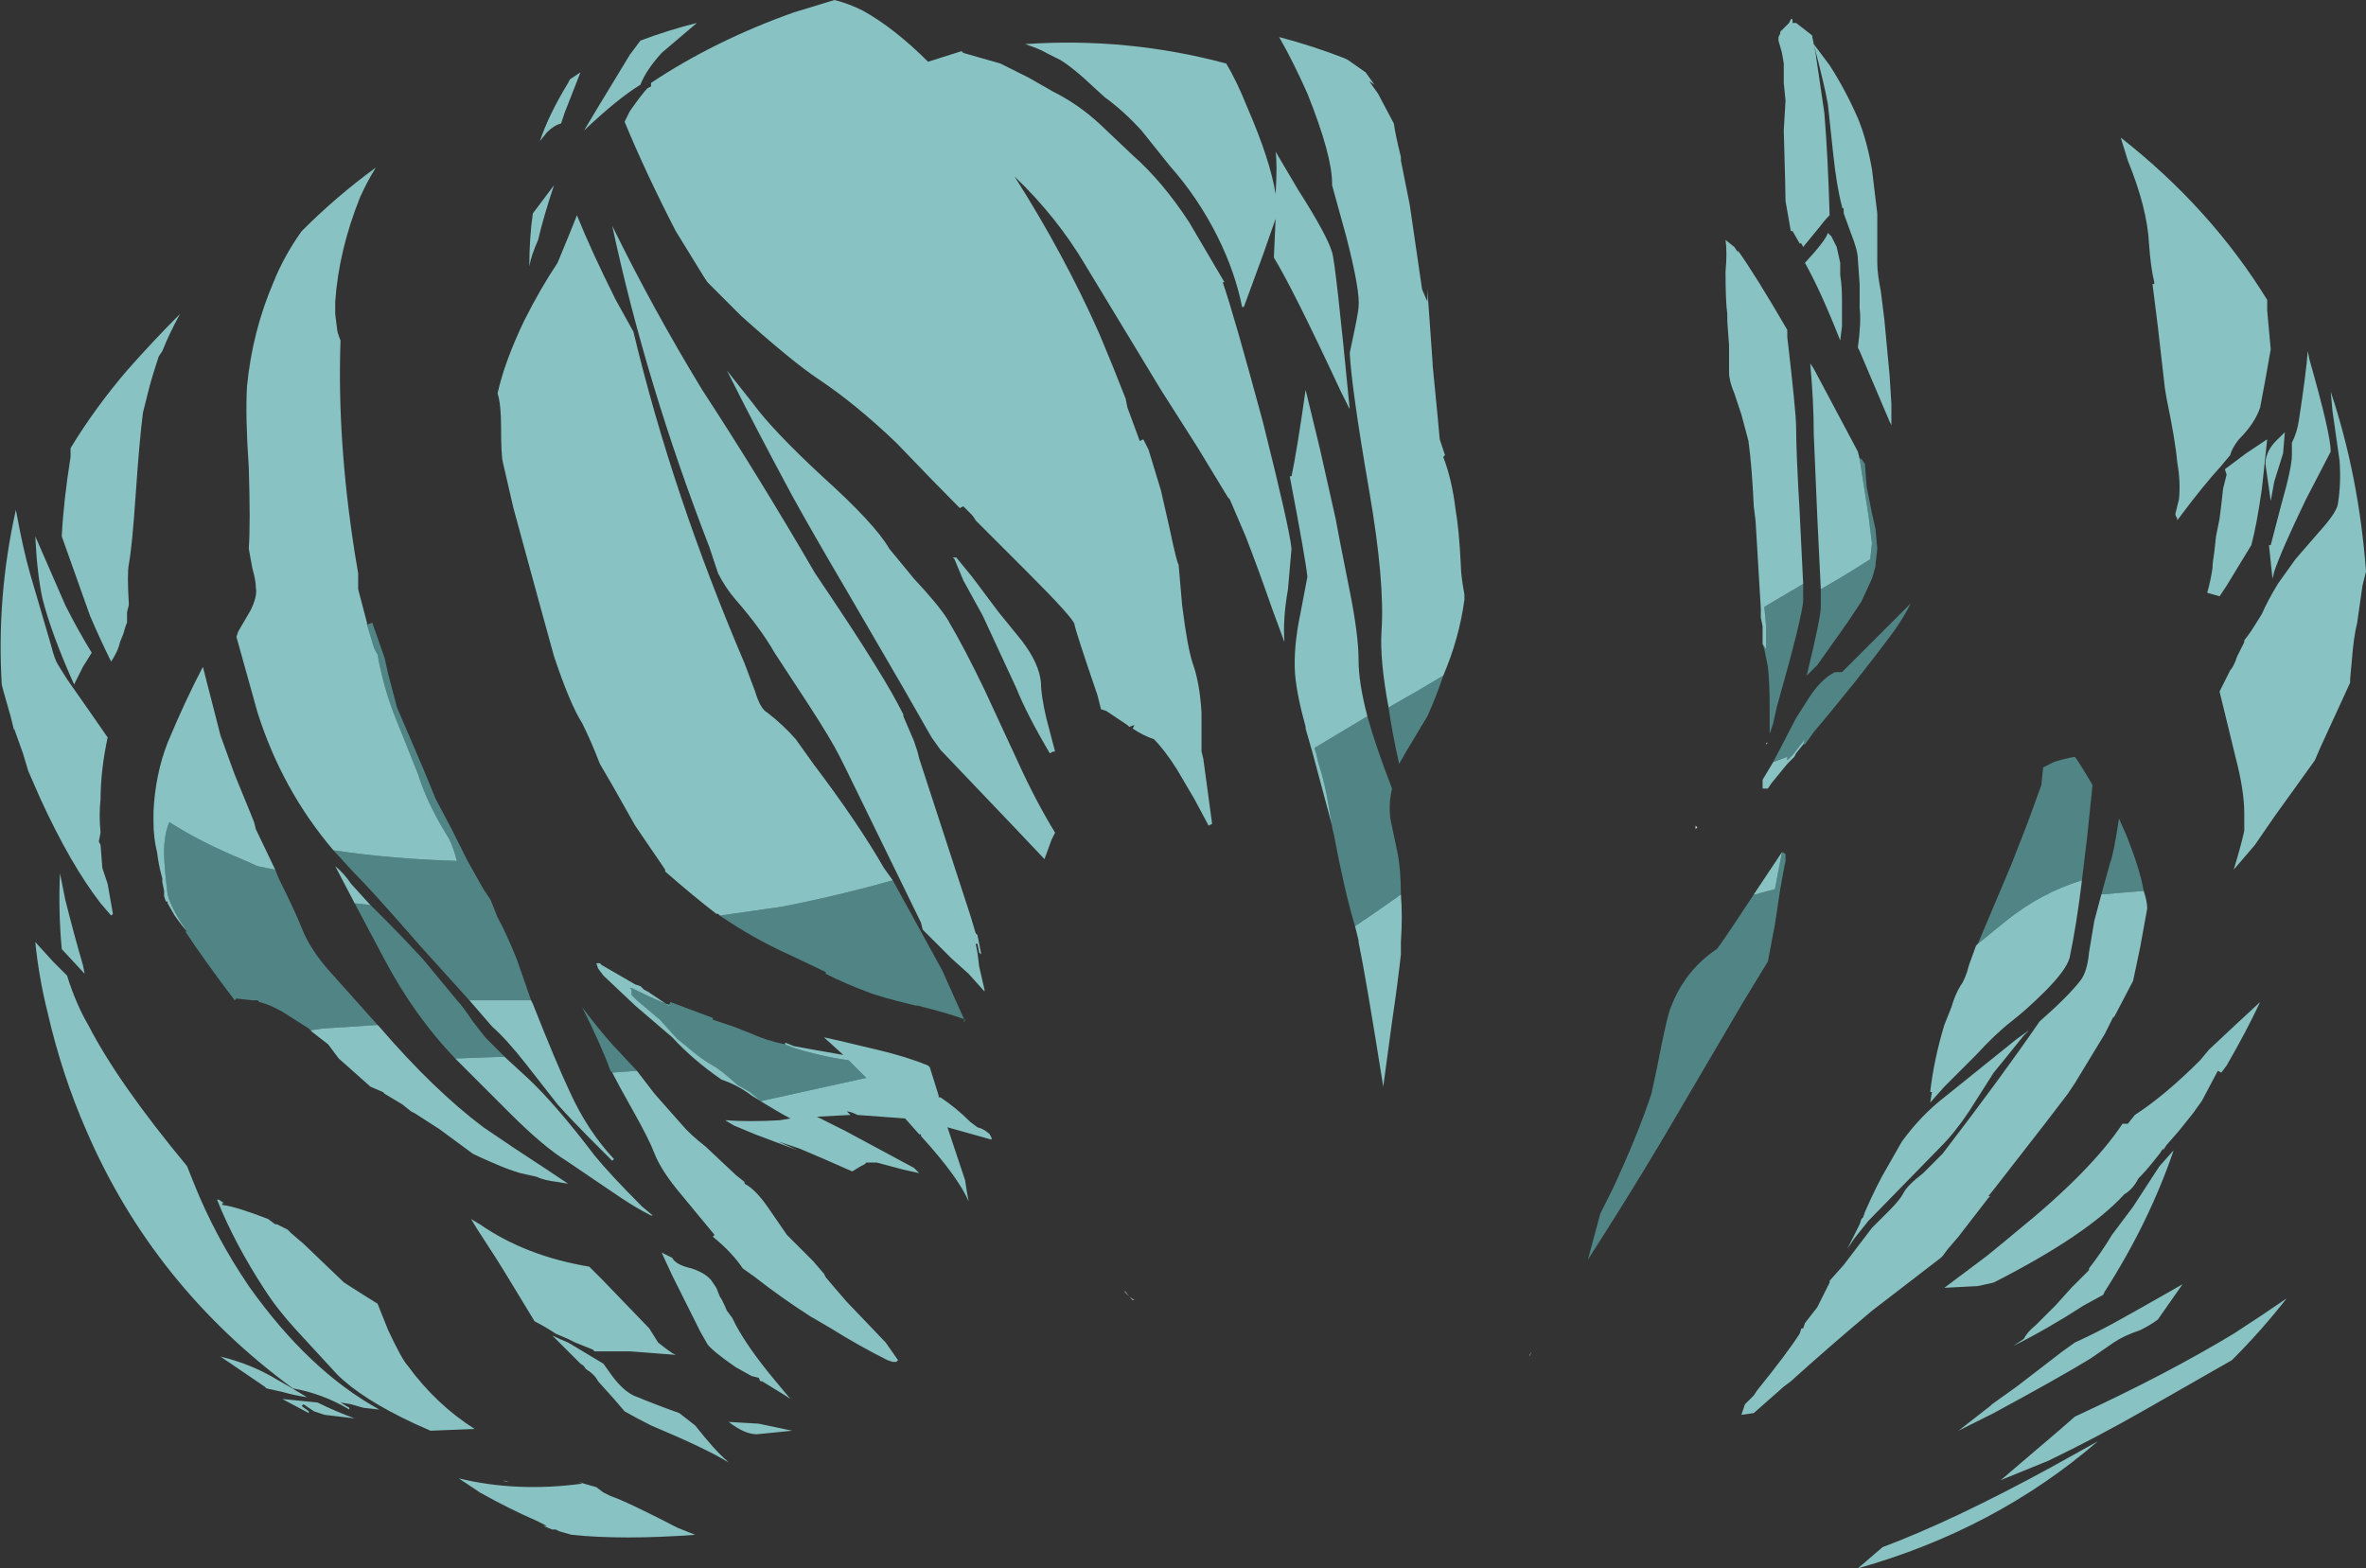 <?xml version="1.0" encoding="UTF-8" standalone="no"?>
<svg xmlns:ffdec="https://www.free-decompiler.com/flash" xmlns:xlink="http://www.w3.org/1999/xlink" ffdec:objectType="shape" height="44.45px" width="67.05px" xmlns="http://www.w3.org/2000/svg">
  <rect width="100%" height="100%" fill="#333333" stroke="none"/>
  <g transform="matrix(1.0, 0.0, 0.0, 1.0, 32.5, 44.15)">
    <path d="M15.55 -20.35 L15.55 -20.35 M15.6 -20.7 L15.55 -20.65 15.55 -20.75 15.6 -20.7 M-3.05 0.25 L-3.05 0.25" fill="#ffffff" fill-opacity="0.8" fill-rule="evenodd" stroke="none"/>
    <path d="M17.55 -23.1 L17.6 -23.1 17.55 -23.05 17.55 -23.1 M5.75 -16.3 L5.75 -16.3 M10.85 -5.7 L10.9 -5.85 10.85 -5.75 10.85 -5.7 M10.55 -5.65 L10.55 -5.65 M13.0 -11.85 L13.0 -11.85 M-18.1 -2.15 L-18.25 -2.2 -18.15 -2.15 -18.1 -2.15 M-12.55 -2.25 L-12.55 -2.25 M-5.15 -7.95 L-5.15 -7.95 M-1.0 -9.55 L-1.0 -9.55 M-0.5 -7.4 L-0.35 -7.3 -0.4 -7.3 -0.5 -7.4" fill="#ffffff" fill-opacity="0.6" fill-rule="evenodd" stroke="none"/>
    <path d="M14.45 -19.0 L14.45 -19.0 M12.7 -14.4 L12.7 -14.4 M-5.2 -7.9 L-5.2 -7.9 M-0.5 -7.4 L-0.65 -7.55 -0.6 -7.55 -0.5 -7.4" fill="#ffffff" fill-opacity="0.4" fill-rule="evenodd" stroke="none"/>
    <path d="M18.95 -42.7 L18.9 -42.9 19.35 -42.3 Q19.8 -41.6 20.15 -40.8 20.4 -40.2 20.55 -39.35 L20.7 -38.1 20.7 -36.7 Q20.7 -36.4 20.8 -35.9 L20.9 -35.1 21.05 -33.5 21.1 -32.7 Q21.1 -32.3 21.1 -32.1 L21.05 -32.2 20.2 -34.2 20.15 -34.3 Q20.25 -35.05 20.2 -35.4 20.2 -35.6 20.2 -36.1 L20.15 -36.8 Q20.15 -37.05 19.95 -37.55 L19.75 -38.1 19.75 -38.15 Q19.75 -38.3 19.7 -38.25 L19.7 -38.3 Q19.55 -38.85 19.45 -39.8 L19.3 -41.2 Q19.2 -41.75 18.95 -42.7 M18.3 -43.55 L18.3 -43.5 18.4 -43.5 18.85 -43.15 18.95 -42.65 19.2 -40.95 Q19.3 -39.75 19.35 -38.05 19.2 -37.9 19.05 -37.7 L18.6 -37.15 18.55 -37.25 18.5 -37.25 18.3 -37.6 18.25 -37.6 18.1 -38.45 Q18.1 -38.75 18.05 -40.45 L18.1 -41.3 18.05 -41.8 18.05 -42.35 18.0 -42.65 17.9 -43.0 17.9 -43.1 17.95 -43.2 17.95 -43.25 18.2 -43.5 18.25 -43.6 Q18.3 -43.65 18.3 -43.55 M32.2 -31.3 L31.95 -30.5 31.85 -29.95 31.7 -31.0 Q31.7 -31.4 32.1 -31.75 L32.25 -31.9 32.2 -31.3 M31.15 -31.3 L31.75 -31.7 31.6 -30.3 Q31.45 -29.25 31.3 -28.7 L30.6 -27.55 30.4 -27.25 30.05 -27.35 Q30.15 -27.7 30.2 -28.05 30.2 -28.2 30.25 -28.5 L30.3 -28.95 30.4 -29.45 30.45 -29.85 30.5 -30.3 30.6 -30.7 30.55 -30.85 31.15 -31.3 M32.9 -34.2 L32.95 -33.95 Q33.55 -31.85 33.55 -31.35 L32.85 -30.0 Q32.15 -28.55 31.95 -27.95 L31.9 -27.75 31.8 -28.7 31.85 -28.7 32.15 -29.85 Q32.45 -30.9 32.45 -31.25 L32.45 -31.6 Q32.6 -31.9 32.65 -32.25 32.85 -33.55 32.9 -34.2 M33.6 -32.5 L33.55 -33.05 Q34.35 -30.65 34.55 -27.95 L34.45 -27.55 34.3 -26.5 Q34.2 -26.1 34.15 -25.45 L34.1 -24.9 34.1 -24.8 33.25 -22.95 33.1 -22.6 31.95 -21.0 31.4 -20.2 30.8 -19.5 Q31.0 -20.15 31.1 -20.6 L31.1 -21.1 Q31.1 -21.75 30.85 -22.7 L30.4 -24.55 30.7 -25.15 Q30.8 -25.25 30.9 -25.55 L31.1 -25.95 31.1 -26.0 31.25 -26.2 31.35 -26.35 31.6 -26.75 Q31.75 -27.1 32.05 -27.6 L32.55 -28.3 33.2 -29.05 Q33.7 -29.6 33.75 -29.85 33.85 -30.45 33.8 -31.1 L33.6 -32.5 M27.8 -39.6 L27.6 -40.25 Q30.15 -38.25 31.75 -35.65 L31.75 -35.35 31.85 -34.25 31.7 -33.4 31.55 -32.6 Q31.4 -32.15 30.95 -31.7 30.75 -31.45 30.7 -31.25 L30.45 -30.95 Q29.95 -30.4 29.35 -29.6 L29.2 -29.4 29.2 -29.45 29.15 -29.55 29.15 -29.6 29.25 -30.0 Q29.3 -30.5 29.2 -31.05 29.15 -31.65 28.9 -32.85 L28.85 -33.15 28.65 -34.9 28.5 -36.1 28.55 -36.1 28.55 -36.15 Q28.45 -36.55 28.4 -37.25 28.35 -38.25 27.8 -39.6 M6.85 -24.1 Q6.6 -25.45 6.65 -26.25 6.75 -27.65 6.3 -30.25 5.8 -33.15 5.75 -34.15 6.0 -35.3 6.0 -35.45 6.05 -35.9 5.65 -37.45 L5.25 -38.9 5.25 -38.95 Q5.25 -39.75 4.55 -41.5 4.15 -42.4 3.75 -43.1 4.7 -42.85 5.6 -42.5 L5.7 -42.45 6.2 -42.1 6.45 -41.75 6.3 -41.85 6.55 -41.5 7.0 -40.65 Q7.05 -40.3 7.2 -39.7 L7.2 -39.6 7.45 -38.35 7.8 -35.95 7.95 -35.6 7.95 -35.95 8.1 -33.85 8.1 -33.8 8.25 -32.25 8.3 -31.7 8.45 -31.25 8.4 -31.2 Q8.65 -30.55 8.75 -29.7 8.85 -29.15 8.9 -28.1 8.9 -27.85 9.0 -27.3 L9.0 -27.15 Q8.85 -26.05 8.4 -25.0 7.65 -24.55 6.85 -24.1 M2.25 -42.35 Q2.55 -41.85 2.85 -41.1 3.5 -39.6 3.65 -38.65 3.7 -39.5 3.65 -39.85 L4.3 -38.75 Q5.1 -37.5 5.25 -37.0 5.35 -36.7 5.75 -32.55 L5.5 -33.05 Q4.15 -35.95 3.6 -36.85 L3.65 -37.95 3.3 -36.95 2.75 -35.45 2.7 -35.45 Q2.5 -36.45 2.0 -37.45 1.45 -38.55 0.65 -39.45 L-0.15 -40.45 Q-0.65 -41.0 -1.2 -41.4 L-1.8 -41.95 Q-2.2 -42.3 -2.45 -42.45 L-2.85 -42.65 Q-3.0 -42.75 -3.45 -42.9 -0.55 -43.1 2.25 -42.35 M2.15 -36.15 Q2.45 -35.3 3.3 -32.15 4.05 -29.15 4.1 -28.6 L4.0 -27.45 Q3.85 -26.6 3.9 -25.95 L3.55 -26.9 Q3.15 -28.05 2.8 -28.95 L2.35 -30.0 2.3 -30.05 1.45 -31.45 0.4 -33.1 -1.75 -36.65 Q-2.55 -38.0 -3.75 -39.15 -2.35 -36.95 -1.35 -34.7 -0.95 -33.75 -0.6 -32.85 L-0.55 -32.6 -0.2 -31.65 -0.1 -31.7 0.05 -31.4 0.4 -30.25 0.65 -29.15 Q0.85 -28.2 0.9 -28.15 L1.0 -27.0 Q1.15 -25.8 1.3 -25.35 1.5 -24.8 1.55 -23.95 L1.55 -22.85 1.6 -22.65 1.85 -20.8 1.75 -20.75 1.35 -21.5 Q1.2 -21.75 0.85 -22.35 0.5 -22.9 0.2 -23.2 -0.1 -23.3 -0.4 -23.5 L-0.35 -23.6 -0.5 -23.55 -0.55 -23.6 -1.15 -24.0 -1.3 -24.05 -1.4 -24.45 Q-2.0 -26.2 -2.05 -26.45 -2.05 -26.6 -3.4 -27.95 L-4.85 -29.4 Q-4.9 -29.5 -5.0 -29.6 L-5.2 -29.8 -5.3 -29.75 Q-5.95 -30.4 -7.1 -31.6 -8.25 -32.7 -9.3 -33.4 -10.05 -33.9 -11.5 -35.2 L-12.45 -36.15 -12.55 -36.3 -13.35 -37.6 Q-14.2 -39.25 -14.8 -40.7 L-14.65 -41.0 Q-14.3 -41.5 -14.15 -41.65 L-14.05 -41.7 -14.05 -41.8 Q-12.25 -43.0 -10.0 -43.8 L-8.85 -44.15 Q-8.45 -44.05 -8.05 -43.85 -7.15 -43.35 -6.2 -42.4 L-5.25 -42.7 -5.2 -42.65 -4.15 -42.35 -3.35 -41.95 -2.65 -41.55 Q-1.95 -41.2 -1.35 -40.65 L-0.4 -39.75 Q0.45 -39.0 1.2 -37.85 L2.2 -36.15 2.15 -36.15 M5.25 -20.75 L4.7 -22.8 4.5 -23.5 4.5 -23.55 Q4.25 -24.45 4.2 -25.05 4.15 -25.8 4.35 -26.75 L4.55 -27.8 Q4.5 -28.3 4.05 -30.65 L4.1 -30.65 Q4.25 -31.35 4.5 -33.1 L4.9 -31.45 5.35 -29.45 Q5.4 -29.15 5.75 -27.4 6.0 -26.15 6.0 -25.45 6.0 -24.8 6.25 -23.85 L4.75 -22.95 4.8 -22.8 Q4.85 -22.55 4.9 -22.4 5.0 -22.1 5.1 -21.6 L5.25 -20.75 M7.2 -18.8 Q7.25 -18.2 7.2 -17.45 L7.2 -17.1 Q7.1 -16.2 6.95 -15.2 L6.7 -13.35 Q6.2 -16.5 6.0 -17.45 L6.0 -17.5 5.9 -17.9 Q6.35 -18.2 6.85 -18.55 L7.2 -18.8 M17.45 -25.9 L17.45 -26.4 17.4 -26.65 17.4 -26.9 17.25 -29.4 17.2 -29.8 Q17.15 -30.9 17.05 -31.65 L16.85 -32.4 16.65 -33.0 Q16.5 -33.35 16.5 -33.6 L16.5 -34.35 16.45 -35.05 16.45 -35.25 Q16.4 -35.6 16.4 -36.45 16.45 -37.0 16.4 -37.35 L16.65 -37.15 16.75 -37.0 16.75 -37.05 Q17.25 -36.35 18.15 -34.8 L18.15 -34.6 Q18.4 -32.45 18.4 -32.05 18.4 -31.35 18.5 -29.65 L18.6 -27.6 17.5 -26.95 17.55 -26.4 Q17.55 -25.85 17.55 -25.75 L17.45 -25.9 M19.3 -37.55 L19.4 -37.45 19.55 -37.15 19.65 -36.7 19.65 -36.35 Q19.7 -36.05 19.7 -35.65 L19.7 -34.9 19.65 -34.5 Q19.1 -35.9 18.65 -36.7 19.25 -37.35 19.3 -37.55 M19.1 -27.45 L19.0 -29.5 18.9 -31.85 Q18.9 -32.75 18.8 -33.85 L18.9 -33.7 20.15 -31.35 20.2 -31.15 20.45 -29.55 20.55 -28.75 20.5 -28.3 Q19.8 -27.85 19.1 -27.45 M18.6 -23.05 L18.4 -22.8 18.35 -22.7 18.15 -22.5 17.7 -21.95 17.6 -21.8 17.45 -21.8 17.45 -22.05 17.75 -22.55 18.15 -22.7 18.15 -22.6 18.3 -22.75 18.65 -23.2 18.6 -23.05 M18.0 -20.0 L17.8 -18.95 17.25 -18.8 17.2 -18.8 18.0 -20.0 M26.5 -19.2 Q26.35 -17.95 26.15 -17.0 26.05 -16.65 25.45 -16.05 24.95 -15.55 24.5 -15.2 24.05 -14.85 23.5 -14.25 L22.6 -13.35 22.2 -12.9 22.25 -13.2 22.2 -13.2 Q22.3 -14.1 22.6 -15.1 L22.8 -15.6 Q22.9 -15.95 23.05 -16.2 23.2 -16.4 23.3 -16.8 L23.5 -17.35 23.55 -17.4 24.35 -18.05 Q25.35 -18.85 26.5 -19.2 M28.25 -18.9 Q28.35 -18.6 28.35 -18.4 L28.15 -17.3 27.95 -16.35 27.4 -15.3 27.4 -15.35 27.15 -14.85 26.3 -13.45 26.1 -13.15 25.45 -12.3 24.05 -10.5 23.85 -10.25 23.9 -10.25 23.85 -10.2 23.0 -9.1 22.7 -8.75 22.55 -8.55 22.5 -8.5 20.55 -7.0 Q19.3 -5.95 18.25 -5.0 L18.05 -4.85 17.2 -4.1 16.85 -4.05 16.95 -4.35 17.2 -4.6 17.3 -4.75 Q18.15 -5.8 18.5 -6.35 L18.55 -6.5 18.6 -6.5 18.65 -6.65 19.0 -7.1 19.35 -7.8 19.35 -7.85 19.75 -8.3 20.55 -9.35 21.05 -9.85 Q21.35 -10.15 21.45 -10.35 21.55 -10.55 22.0 -10.9 L22.55 -11.45 Q24.2 -13.6 25.3 -15.2 26.1 -15.9 26.45 -16.35 26.65 -16.6 26.7 -17.15 L26.85 -18.05 27.05 -18.8 28.25 -18.9 M21.4 -11.8 Q21.95 -12.55 22.6 -13.05 L24.65 -14.7 25.0 -14.95 24.85 -14.8 Q24.25 -14.05 24.0 -13.75 L23.3 -12.65 Q22.9 -12.05 22.5 -11.65 L20.45 -9.55 20.05 -9.05 19.85 -8.75 20.2 -9.45 20.25 -9.6 20.3 -9.65 20.35 -9.8 Q20.7 -10.6 21.0 -11.1 L21.4 -11.8 M20.5 -9.7 L20.5 -9.7 M28.6 -10.95 L28.7 -11.1 29.1 -11.55 Q28.4 -9.5 27.15 -7.55 L27.1 -7.45 26.55 -7.15 Q25.55 -6.5 24.55 -6.0 L24.85 -6.2 Q24.95 -6.4 25.2 -6.6 L25.75 -7.15 26.2 -7.65 26.7 -8.15 26.7 -8.2 Q27.05 -8.65 27.35 -9.15 L27.95 -9.95 28.6 -10.95 M30.1 -14.4 Q30.95 -15.2 31.55 -15.75 31.15 -14.9 30.6 -13.95 L30.45 -13.75 30.35 -13.8 29.9 -12.95 29.65 -12.6 29.25 -12.1 28.9 -11.7 28.8 -11.55 28.8 -11.6 28.7 -11.45 28.5 -11.2 Q28.3 -10.95 28.1 -10.75 27.95 -10.45 27.7 -10.3 26.65 -9.15 24.0 -7.8 L23.55 -7.7 22.6 -7.65 23.8 -8.55 24.35 -9.0 24.65 -9.25 Q26.75 -10.95 27.65 -12.3 L27.8 -12.3 28.0 -12.55 Q28.85 -13.1 29.85 -14.1 L30.1 -14.4 M28.15 -6.45 Q27.7 -6.3 27.4 -6.1 L26.75 -5.65 Q25.85 -5.1 24.0 -4.1 L23.0 -3.6 23.9 -4.3 23.95 -4.35 24.65 -4.85 25.95 -5.85 26.3 -6.1 Q26.85 -6.35 27.4 -6.65 27.95 -6.95 29.35 -7.75 L28.65 -6.75 Q28.45 -6.6 28.15 -6.45 M-16.35 -41.9 L-16.05 -42.1 -16.5 -40.95 -16.6 -40.65 Q-16.8 -40.6 -17.0 -40.4 L-17.2 -40.15 Q-16.95 -40.9 -16.4 -41.8 L-16.35 -41.9 M-12.75 -43.5 L-13.75 -42.65 Q-14.2 -42.15 -14.35 -41.75 -15.0 -41.35 -15.95 -40.45 L-15.5 -41.2 -14.65 -42.6 -14.35 -43.0 Q-13.55 -43.3 -12.75 -43.5 M25.6 -2.55 L26.95 -3.3 Q24.05 -0.8 20.15 0.3 L20.85 -0.3 Q22.85 -1.05 25.6 -2.55 M25.55 -2.75 L24.2 -2.2 25.9 -3.65 26.3 -4.0 Q28.9 -5.2 30.8 -6.35 31.65 -6.9 32.3 -7.35 31.6 -6.45 30.75 -5.6 L28.3 -4.2 Q26.9 -3.4 25.55 -2.75 M-12.1 -18.2 L-12.15 -18.25 -12.2 -18.25 Q-12.85 -18.75 -13.65 -19.45 L-13.65 -19.5 -13.75 -19.65 -14.5 -20.75 -15.15 -21.9 -15.5 -22.5 Q-15.75 -23.15 -16.0 -23.65 -16.35 -24.2 -16.8 -25.55 L-17.2 -27.0 -17.95 -29.75 -18.25 -31.05 Q-18.3 -31.25 -18.3 -32.05 -18.3 -32.7 -18.4 -33.0 -18.2 -33.9 -17.65 -35.05 -17.2 -35.95 -16.7 -36.7 L-16.35 -37.55 -16.15 -38.05 Q-15.75 -37.05 -15.05 -35.65 L-14.55 -34.75 Q-13.45 -30.15 -11.4 -25.35 L-11.1 -24.55 Q-10.95 -24.05 -10.75 -23.95 -10.3 -23.6 -9.95 -23.2 L-9.45 -22.5 Q-8.2 -20.85 -7.45 -19.55 L-7.2 -19.2 Q-8.8 -18.75 -10.35 -18.45 L-12.1 -18.2 M-23.05 -20.05 Q-24.5 -21.75 -25.2 -23.95 L-25.8 -26.1 -25.75 -26.25 -25.4 -26.85 Q-25.2 -27.25 -25.25 -27.5 -25.25 -27.7 -25.35 -28.05 L-25.45 -28.6 Q-25.4 -29.3 -25.45 -30.9 -25.55 -32.35 -25.5 -33.2 -25.35 -34.75 -24.75 -36.15 -24.45 -36.9 -23.95 -37.6 -22.95 -38.6 -21.85 -39.4 -22.1 -39.0 -22.3 -38.55 -22.9 -37.05 -23.0 -35.6 L-23.0 -35.25 -22.95 -34.85 Q-22.95 -34.75 -22.85 -34.5 -22.95 -31.7 -22.45 -28.5 L-22.35 -27.9 -22.35 -27.45 -22.1 -26.5 -22.1 -26.45 -21.95 -25.95 Q-21.9 -25.75 -21.8 -25.6 -21.65 -24.75 -21.35 -23.95 L-20.65 -22.2 Q-20.4 -21.4 -19.85 -20.5 -19.7 -20.3 -19.55 -19.75 -21.35 -19.8 -23.05 -20.05 M-16.8 -38.9 Q-17.1 -38.0 -17.25 -37.35 -17.45 -36.9 -17.5 -36.6 -17.5 -37.4 -17.4 -38.1 L-16.8 -38.9 M-17.45 -15.8 L-17.4 -15.7 Q-16.75 -14.05 -16.35 -13.2 -15.85 -12.1 -15.1 -11.3 L-15.15 -11.25 -15.5 -11.6 Q-16.3 -12.4 -16.7 -12.85 L-17.6 -14.0 Q-18.15 -14.7 -18.55 -15.05 L-19.2 -15.8 -17.45 -15.8 M-27.2 -17.75 Q-27.3 -17.85 -27.55 -18.2 L-27.75 -18.55 -27.75 -18.6 -27.8 -18.6 -27.85 -18.75 -27.85 -18.9 -27.9 -19.15 -27.9 -19.25 Q-28.0 -19.6 -28.05 -20.0 -28.15 -20.4 -28.15 -20.85 L-28.15 -21.15 Q-28.1 -22.2 -27.75 -23.1 -27.25 -24.3 -26.75 -25.25 L-26.25 -23.3 -25.85 -22.2 -25.4 -21.1 -25.3 -20.85 -25.25 -20.65 -24.7 -19.5 -25.2 -19.6 -25.65 -19.8 Q-26.85 -20.3 -27.7 -20.85 -27.85 -20.5 -27.85 -20.0 -27.85 -19.6 -27.75 -18.8 -27.65 -18.4 -27.2 -17.75 M-30.5 -31.2 L-30.5 -31.45 Q-29.8 -32.6 -28.9 -33.65 -28.15 -34.5 -27.4 -35.25 -27.7 -34.7 -27.9 -34.2 L-28.0 -34.05 Q-28.2 -33.45 -28.3 -33.05 L-28.45 -32.45 Q-28.55 -31.65 -28.65 -30.2 -28.75 -28.7 -28.85 -28.15 -28.9 -27.9 -28.85 -27.05 L-28.85 -27.0 -28.9 -26.8 -28.9 -26.5 Q-28.95 -26.4 -29.0 -26.2 L-29.1 -25.95 Q-29.15 -25.7 -29.35 -25.4 -29.65 -26.0 -29.95 -26.7 L-30.75 -28.95 Q-30.7 -29.95 -30.5 -31.2 M-5.45 -28.35 L-5.4 -28.35 -4.95 -27.8 -4.2 -26.8 -3.55 -26.0 Q-3.05 -25.35 -3.0 -24.8 -3.0 -24.45 -2.85 -23.8 L-2.6 -22.85 -2.65 -22.85 -2.75 -22.8 Q-3.4 -23.9 -3.7 -24.65 L-4.65 -26.7 -5.2 -27.7 -5.45 -28.3 -5.5 -28.35 -5.45 -28.35 M-9.2 -30.65 Q-7.7 -29.3 -7.3 -28.6 L-6.6 -27.75 Q-5.9 -27.0 -5.65 -26.6 -5.15 -25.75 -4.6 -24.6 L-3.65 -22.55 Q-3.15 -21.45 -2.6 -20.55 L-2.7 -20.35 -2.9 -19.8 -3.8 -20.75 -5.85 -22.9 -6.1 -23.25 -6.9 -24.65 -8.5 -27.4 Q-9.5 -29.1 -10.05 -30.1 -11.1 -32.05 -11.9 -33.65 L-11.15 -32.7 Q-10.6 -31.95 -9.2 -30.65 M-12.4 -28.65 Q-14.2 -33.3 -15.15 -37.75 -14.0 -35.4 -12.6 -33.1 -11.0 -30.65 -9.4 -27.9 -8.25 -26.2 -7.7 -25.3 -7.2 -24.5 -6.9 -23.9 L-6.9 -23.85 -6.6 -23.15 -6.5 -22.85 -6.45 -22.65 -5.7 -20.35 -5.0 -18.2 -4.85 -17.7 -4.8 -17.65 -4.7 -17.15 -4.7 -17.1 -4.75 -17.15 -4.8 -17.4 -4.85 -17.4 -4.8 -17.15 -4.75 -16.75 -4.6 -16.1 -4.6 -16.05 -5.05 -16.55 -5.55 -17.0 -6.35 -17.8 -6.4 -18.0 -8.5 -22.3 -8.7 -22.7 Q-8.95 -23.2 -9.6 -24.2 L-10.55 -25.65 Q-10.95 -26.35 -11.65 -27.15 -11.95 -27.5 -12.15 -27.9 L-12.4 -28.65 M-21.8 -15.1 L-21.75 -15.05 Q-20.2 -13.25 -18.8 -12.2 -18.0 -11.65 -17.0 -11.0 L-16.4 -10.6 -16.7 -10.65 Q-17.1 -10.7 -17.3 -10.8 L-17.75 -10.9 Q-18.1 -11.0 -18.55 -11.2 -18.9 -11.35 -19.1 -11.45 L-20.05 -12.15 -20.75 -12.6 -20.85 -12.65 -21.1 -12.85 -21.6 -13.15 -21.65 -13.2 -22.0 -13.35 -22.9 -14.15 -23.2 -14.55 -23.65 -14.9 -23.7 -14.95 -23.35 -15.0 -21.8 -15.1 M-31.5 -17.45 L-31.0 -16.9 -30.6 -16.5 Q-30.35 -15.7 -30.0 -15.1 -29.15 -13.45 -27.2 -11.1 L-27.0 -10.6 Q-26.4 -9.1 -25.45 -7.7 -23.75 -5.3 -21.75 -4.2 L-22.2 -4.25 -22.55 -4.35 -22.85 -4.4 -22.6 -4.25 -22.6 -4.2 Q-23.35 -4.65 -24.2 -4.8 -28.15 -7.7 -30.05 -12.1 -30.75 -13.7 -31.15 -15.45 -31.4 -16.45 -31.5 -17.45 M-30.8 -19.4 L-30.65 -18.65 Q-30.4 -17.65 -30.15 -16.8 L-30.1 -16.55 -30.75 -17.25 Q-30.85 -18.35 -30.8 -19.4 M-31.05 -25.85 Q-30.95 -25.45 -30.85 -25.3 L-30.6 -24.9 -29.9 -23.9 -29.45 -23.25 Q-29.65 -22.3 -29.65 -21.5 -29.7 -21.05 -29.65 -20.55 L-29.7 -20.3 -29.65 -20.2 -29.6 -19.55 -29.45 -19.1 -29.3 -18.25 -29.35 -18.2 -29.65 -18.55 Q-30.5 -19.65 -31.35 -21.5 L-31.7 -22.3 -31.85 -22.8 -32.1 -23.5 -32.1 -23.45 -32.2 -23.85 -32.4 -24.55 -32.45 -24.75 Q-32.6 -27.25 -32.05 -29.7 -31.85 -28.6 -31.65 -27.9 L-31.05 -25.85 M-29.9 -25.65 L-30.15 -25.25 -30.4 -24.75 Q-31.05 -26.2 -31.3 -27.2 -31.45 -27.9 -31.5 -28.95 L-30.65 -27.0 Q-30.3 -26.3 -29.9 -25.65 M-23.9 -4.35 L-23.95 -4.3 -23.75 -4.15 -23.75 -4.1 -24.5 -4.5 -23.5 -4.4 Q-23.0 -4.15 -22.45 -3.95 L-23.3 -4.05 -23.6 -4.15 -23.9 -4.35 M-24.65 -5.05 L-24.3 -4.85 -23.8 -4.55 Q-24.15 -4.6 -24.5 -4.7 L-24.95 -4.8 -25.0 -4.85 -26.25 -5.7 Q-25.4 -5.5 -24.65 -5.05 M-26.2 -10.05 L-26.2 -10.0 Q-25.8 -9.95 -24.9 -9.6 L-24.7 -9.45 -24.65 -9.45 -24.35 -9.3 -24.25 -9.2 -23.9 -8.9 -22.75 -7.8 -22.2 -7.45 -21.8 -7.2 -21.5 -6.45 Q-21.1 -5.6 -20.95 -5.45 -20.15 -4.35 -19.05 -3.65 L-20.3 -3.6 -20.75 -3.8 Q-22.25 -4.5 -22.95 -5.2 L-24.1 -6.45 Q-24.65 -7.05 -25.0 -7.6 -25.85 -8.9 -26.35 -10.15 L-26.3 -10.15 -26.15 -10.05 -26.2 -10.05 M-10.0 -14.45 L-10.25 -14.55 -10.25 -14.6 -10.0 -14.5 -9.45 -14.4 -8.6 -14.25 -9.15 -14.75 -8.7 -14.65 -7.65 -14.4 Q-6.8 -14.2 -6.2 -13.95 L-6.15 -13.9 -5.9 -13.1 -5.9 -13.05 -5.85 -13.05 Q-5.4 -12.75 -5.0 -12.35 L-4.8 -12.2 Q-4.6 -12.15 -4.45 -12.0 L-4.4 -11.9 -4.4 -11.85 -5.65 -12.2 -5.15 -10.7 Q-5.1 -10.35 -5.05 -10.1 -5.35 -10.8 -6.4 -11.95 L-6.4 -12.0 -6.45 -12.0 -6.85 -12.45 -8.2 -12.55 Q-8.4 -12.65 -8.5 -12.65 L-8.4 -12.55 -9.35 -12.5 -8.55 -12.1 -6.6 -11.05 -6.45 -10.9 -6.9 -11.0 -7.65 -11.2 Q-7.7 -11.2 -7.75 -11.2 L-7.95 -11.2 -8.0 -11.15 -8.1 -11.1 -8.35 -10.95 Q-9.25 -11.35 -9.85 -11.6 L-10.45 -11.8 -9.9 -11.55 -11.1 -12.0 -11.7 -12.25 -11.95 -12.4 Q-11.25 -12.35 -10.4 -12.4 L-10.1 -12.45 Q-10.4 -12.6 -11.2 -13.1 -11.6 -13.4 -12.05 -13.55 -12.85 -14.1 -13.45 -14.75 L-14.5 -15.65 -15.4 -16.5 -15.55 -16.7 -15.6 -16.85 -15.5 -16.85 -15.45 -16.8 -14.5 -16.25 -14.35 -16.2 -14.25 -16.1 -14.15 -16.05 -13.55 -15.65 -13.5 -15.65 Q-14.0 -15.85 -14.4 -16.05 L-14.6 -16.15 -14.65 -16.15 -14.6 -16.1 -14.6 -15.95 -14.45 -15.8 -13.8 -15.25 -13.3 -14.7 -13.05 -14.5 Q-12.65 -14.15 -12.3 -13.95 -12.1 -13.85 -11.6 -13.4 L-11.25 -13.2 -10.95 -12.95 -10.9 -12.9 -10.9 -12.95 -7.95 -13.6 -8.45 -14.1 Q-9.2 -14.2 -10.0 -14.45 M-22.0 -18.5 L-22.45 -18.55 -23.0 -19.6 Q-22.75 -19.4 -22.55 -19.1 L-22.05 -18.55 -22.0 -18.5 M-19.6 -14.15 L-18.2 -14.2 -18.15 -14.15 -17.55 -13.6 Q-16.75 -12.85 -15.65 -11.4 -15.2 -10.85 -14.3 -9.95 L-14.0 -9.7 -14.05 -9.7 Q-14.45 -9.9 -14.9 -10.2 L-16.45 -11.25 Q-17.1 -11.65 -18.05 -12.6 L-19.6 -14.15 M-14.45 -13.8 L-13.95 -13.15 -13.2 -12.3 Q-12.95 -12.0 -12.5 -11.65 L-11.65 -10.85 -11.4 -10.65 -11.4 -10.6 Q-11.1 -10.45 -10.75 -9.95 L-10.2 -9.15 -9.45 -8.4 -9.15 -8.05 -9.1 -7.95 Q-8.85 -7.65 -8.5 -7.25 L-7.4 -6.1 -7.05 -5.6 -7.1 -5.55 -7.2 -5.55 -7.35 -5.6 Q-8.15 -6.0 -8.95 -6.5 L-9.55 -6.85 Q-10.4 -7.4 -11.1 -7.95 L-11.45 -8.2 Q-11.75 -8.65 -12.3 -9.1 L-12.25 -9.15 -13.2 -10.3 Q-13.75 -10.95 -13.95 -11.45 -14.1 -11.85 -14.55 -12.65 -15.0 -13.45 -15.15 -13.75 L-14.45 -13.8 M-13.75 -8.65 L-13.45 -8.5 Q-13.35 -8.3 -12.9 -8.2 -12.45 -8.05 -12.3 -7.8 L-12.2 -7.65 -12.1 -7.4 Q-12.05 -7.35 -11.9 -7.0 L-11.75 -6.8 -11.65 -6.6 Q-11.3 -5.95 -10.6 -5.1 L-10.1 -4.5 -10.25 -4.6 -10.9 -5.0 -10.95 -5.0 -11.0 -5.1 -11.2 -5.15 -11.65 -5.4 Q-12.3 -5.85 -12.45 -6.05 L-12.65 -6.4 -13.45 -8.0 -13.75 -8.65 M-15.8 -8.25 L-15.45 -7.9 -14.1 -6.5 -13.85 -6.1 Q-13.6 -5.9 -13.45 -5.8 L-13.35 -5.75 -14.65 -5.85 -15.65 -5.85 -15.7 -5.9 -16.2 -6.1 -16.4 -6.2 -16.75 -6.35 Q-17.05 -6.55 -17.35 -6.7 L-18.2 -8.1 -18.45 -8.5 -19.0 -9.35 -19.15 -9.6 -18.9 -9.45 Q-17.6 -8.55 -15.8 -8.25 M-19.5 -2.25 Q-17.85 -1.85 -16.0 -2.1 L-16.1 -2.15 -15.95 -2.1 -15.6 -2.0 -15.4 -1.85 -15.2 -1.75 Q-14.75 -1.6 -13.3 -0.85 -13.05 -0.75 -12.8 -0.65 -14.85 -0.5 -16.3 -0.65 L-16.65 -0.75 -16.75 -0.8 -16.85 -0.8 -17.1 -0.9 -17.0 -0.9 -17.3 -1.05 Q-18.1 -1.4 -18.9 -1.85 L-19.5 -2.25 M-13.25 -4.1 L-12.8 -3.75 Q-12.25 -3.05 -11.9 -2.75 L-11.85 -2.7 Q-12.5 -3.1 -14.05 -3.75 -14.45 -3.95 -14.8 -4.15 L-15.1 -4.5 -15.55 -5.0 Q-15.65 -5.2 -15.9 -5.35 -15.95 -5.45 -16.05 -5.5 L-16.85 -6.3 Q-16.65 -6.2 -16.4 -6.1 L-15.4 -5.5 -15.15 -5.15 Q-14.85 -4.75 -14.55 -4.6 -13.95 -4.35 -13.25 -4.1 M-11.0 -3.8 L-10.05 -3.6 -11.05 -3.5 Q-11.4 -3.5 -11.85 -3.85 L-11.0 -3.8 M-11.35 -10.55 L-11.35 -10.55" fill="#adffff" fill-opacity="0.702" fill-rule="evenodd" stroke="none"/>
    <path d="M8.4 -25.0 Q8.2 -24.4 7.95 -23.85 L7.35 -22.85 7.15 -22.5 Q6.95 -23.4 6.85 -24.1 7.65 -24.55 8.4 -25.0 M5.25 -20.75 L5.1 -21.6 Q5.0 -22.1 4.9 -22.4 4.85 -22.55 4.8 -22.8 L4.75 -22.95 6.25 -23.85 Q6.5 -22.95 6.95 -21.8 6.85 -21.4 6.9 -20.95 L7.1 -20.0 Q7.2 -19.5 7.2 -18.8 L6.85 -18.55 Q6.35 -18.2 5.9 -17.9 5.6 -18.9 5.3 -20.5 L5.25 -20.7 5.25 -20.75 M17.45 -25.9 L17.55 -25.75 Q17.55 -25.85 17.55 -26.4 L17.5 -26.95 18.6 -27.6 18.6 -27.15 Q18.6 -26.75 17.85 -24.1 L17.75 -23.65 17.65 -23.35 17.65 -24.05 Q17.65 -24.85 17.6 -25.25 L17.5 -25.75 17.45 -25.9 M19.1 -27.45 Q19.8 -27.85 20.5 -28.3 L20.55 -28.75 20.45 -29.55 20.2 -31.15 20.25 -31.15 20.35 -31.0 20.4 -30.35 Q20.5 -29.85 20.55 -29.6 L20.65 -29.15 20.7 -28.6 20.65 -28.15 20.65 -28.1 20.55 -27.75 20.25 -27.1 19.85 -26.5 19.0 -25.3 18.7 -25.0 Q19.1 -26.65 19.1 -26.95 L19.1 -27.45 M17.75 -22.55 L18.4 -23.8 18.75 -24.35 Q19.1 -24.9 19.5 -25.1 L19.7 -25.1 21.65 -27.05 Q21.5 -26.75 21.3 -26.45 21.15 -26.2 20.05 -24.8 L19.4 -24.0 18.9 -23.4 18.65 -23.05 18.6 -23.05 18.65 -23.2 18.3 -22.75 18.15 -22.6 18.15 -22.7 17.75 -22.55 M17.2 -18.8 L17.25 -18.8 17.8 -18.95 18.0 -20.0 18.1 -19.95 18.1 -19.75 18.05 -19.5 17.95 -18.95 17.8 -17.95 17.6 -16.9 16.9 -15.75 14.55 -11.75 Q13.5 -10.0 12.5 -8.45 L12.85 -9.75 13.2 -10.45 Q13.9 -11.95 14.3 -13.15 L14.45 -13.85 Q14.75 -15.4 14.85 -15.6 15.25 -16.65 16.15 -17.25 16.25 -17.35 17.2 -18.8 M23.55 -17.4 L24.5 -19.65 24.95 -20.8 25.35 -21.9 25.4 -22.4 25.7 -22.55 Q26.0 -22.65 26.3 -22.7 26.45 -22.5 26.8 -21.9 L26.65 -20.45 26.5 -19.2 Q25.35 -18.85 24.35 -18.05 L23.55 -17.4 M28.25 -18.9 L27.05 -18.8 27.3 -19.7 Q27.4 -19.95 27.55 -20.95 L27.75 -20.5 Q28.15 -19.5 28.25 -18.9 M-7.2 -19.2 L-5.8 -16.65 -5.15 -15.2 -5.2 -15.2 -5.15 -15.25 Q-5.5 -15.4 -6.5 -15.65 L-6.55 -15.65 Q-7.6 -15.9 -7.95 -16.05 -8.5 -16.25 -9.1 -16.55 L-9.1 -16.6 -10.15 -17.1 Q-11.15 -17.55 -12.1 -18.2 L-10.35 -18.45 Q-8.8 -18.75 -7.2 -19.2 M-23.05 -20.05 Q-21.35 -19.8 -19.55 -19.75 -19.7 -20.3 -19.85 -20.5 -20.4 -21.4 -20.65 -22.2 L-21.35 -23.95 Q-21.65 -24.75 -21.8 -25.6 -21.9 -25.75 -21.95 -25.95 L-22.1 -26.45 -21.95 -26.5 -21.6 -25.5 -21.5 -25.05 -21.25 -24.1 -20.5 -22.35 -20.15 -21.5 -19.7 -20.65 -19.25 -19.75 -18.8 -18.95 -18.6 -18.65 -18.4 -18.15 Q-18.15 -17.7 -17.85 -16.95 L-17.45 -15.8 -19.2 -15.8 -20.6 -17.35 Q-21.95 -18.9 -22.5 -19.45 L-23.05 -20.05 M-27.2 -17.75 Q-27.65 -18.4 -27.75 -18.8 -27.85 -19.6 -27.85 -20.0 -27.85 -20.5 -27.7 -20.85 -26.85 -20.3 -25.65 -19.8 L-25.2 -19.6 -24.7 -19.5 -24.6 -19.25 Q-24.15 -18.35 -23.95 -17.85 -23.7 -17.2 -23.05 -16.5 L-21.8 -15.1 -23.35 -15.0 -23.7 -14.95 -23.75 -15.0 -24.3 -15.35 Q-24.75 -15.65 -25.15 -15.75 L-25.2 -15.8 -25.35 -15.8 -25.8 -15.85 -25.85 -15.8 Q-26.65 -16.85 -27.25 -17.75 L-27.2 -17.75 M-13.55 -15.65 L-13.5 -15.75 -12.3 -15.3 -12.3 -15.25 -11.7 -15.05 -11.2 -14.85 Q-10.75 -14.65 -10.25 -14.55 L-10.0 -14.45 Q-9.2 -14.2 -8.45 -14.1 L-7.95 -13.6 -10.9 -12.95 -10.9 -12.9 -10.95 -12.95 -11.25 -13.2 -11.6 -13.4 Q-12.1 -13.85 -12.3 -13.95 -12.65 -14.15 -13.05 -14.5 L-13.3 -14.7 -13.8 -15.25 -14.45 -15.8 -14.6 -15.95 -14.6 -16.1 -14.65 -16.15 -14.6 -16.15 -14.4 -16.05 Q-14.0 -15.85 -13.5 -15.65 L-13.55 -15.65 M-22.0 -18.5 L-21.5 -18.0 Q-21.1 -17.6 -20.5 -16.95 L-19.55 -15.8 Q-19.4 -15.65 -19.1 -15.2 L-18.75 -14.75 -18.2 -14.2 -19.6 -14.15 Q-20.75 -15.35 -21.6 -16.95 L-22.45 -18.55 -22.0 -18.5 M-15.15 -13.75 L-15.2 -13.8 Q-15.45 -14.5 -16.0 -15.6 -15.55 -15.0 -15.15 -14.55 L-14.45 -13.8 -15.15 -13.75" fill="#7dffff" fill-opacity="0.4" fill-rule="evenodd" stroke="none"/>
  </g>
</svg>
